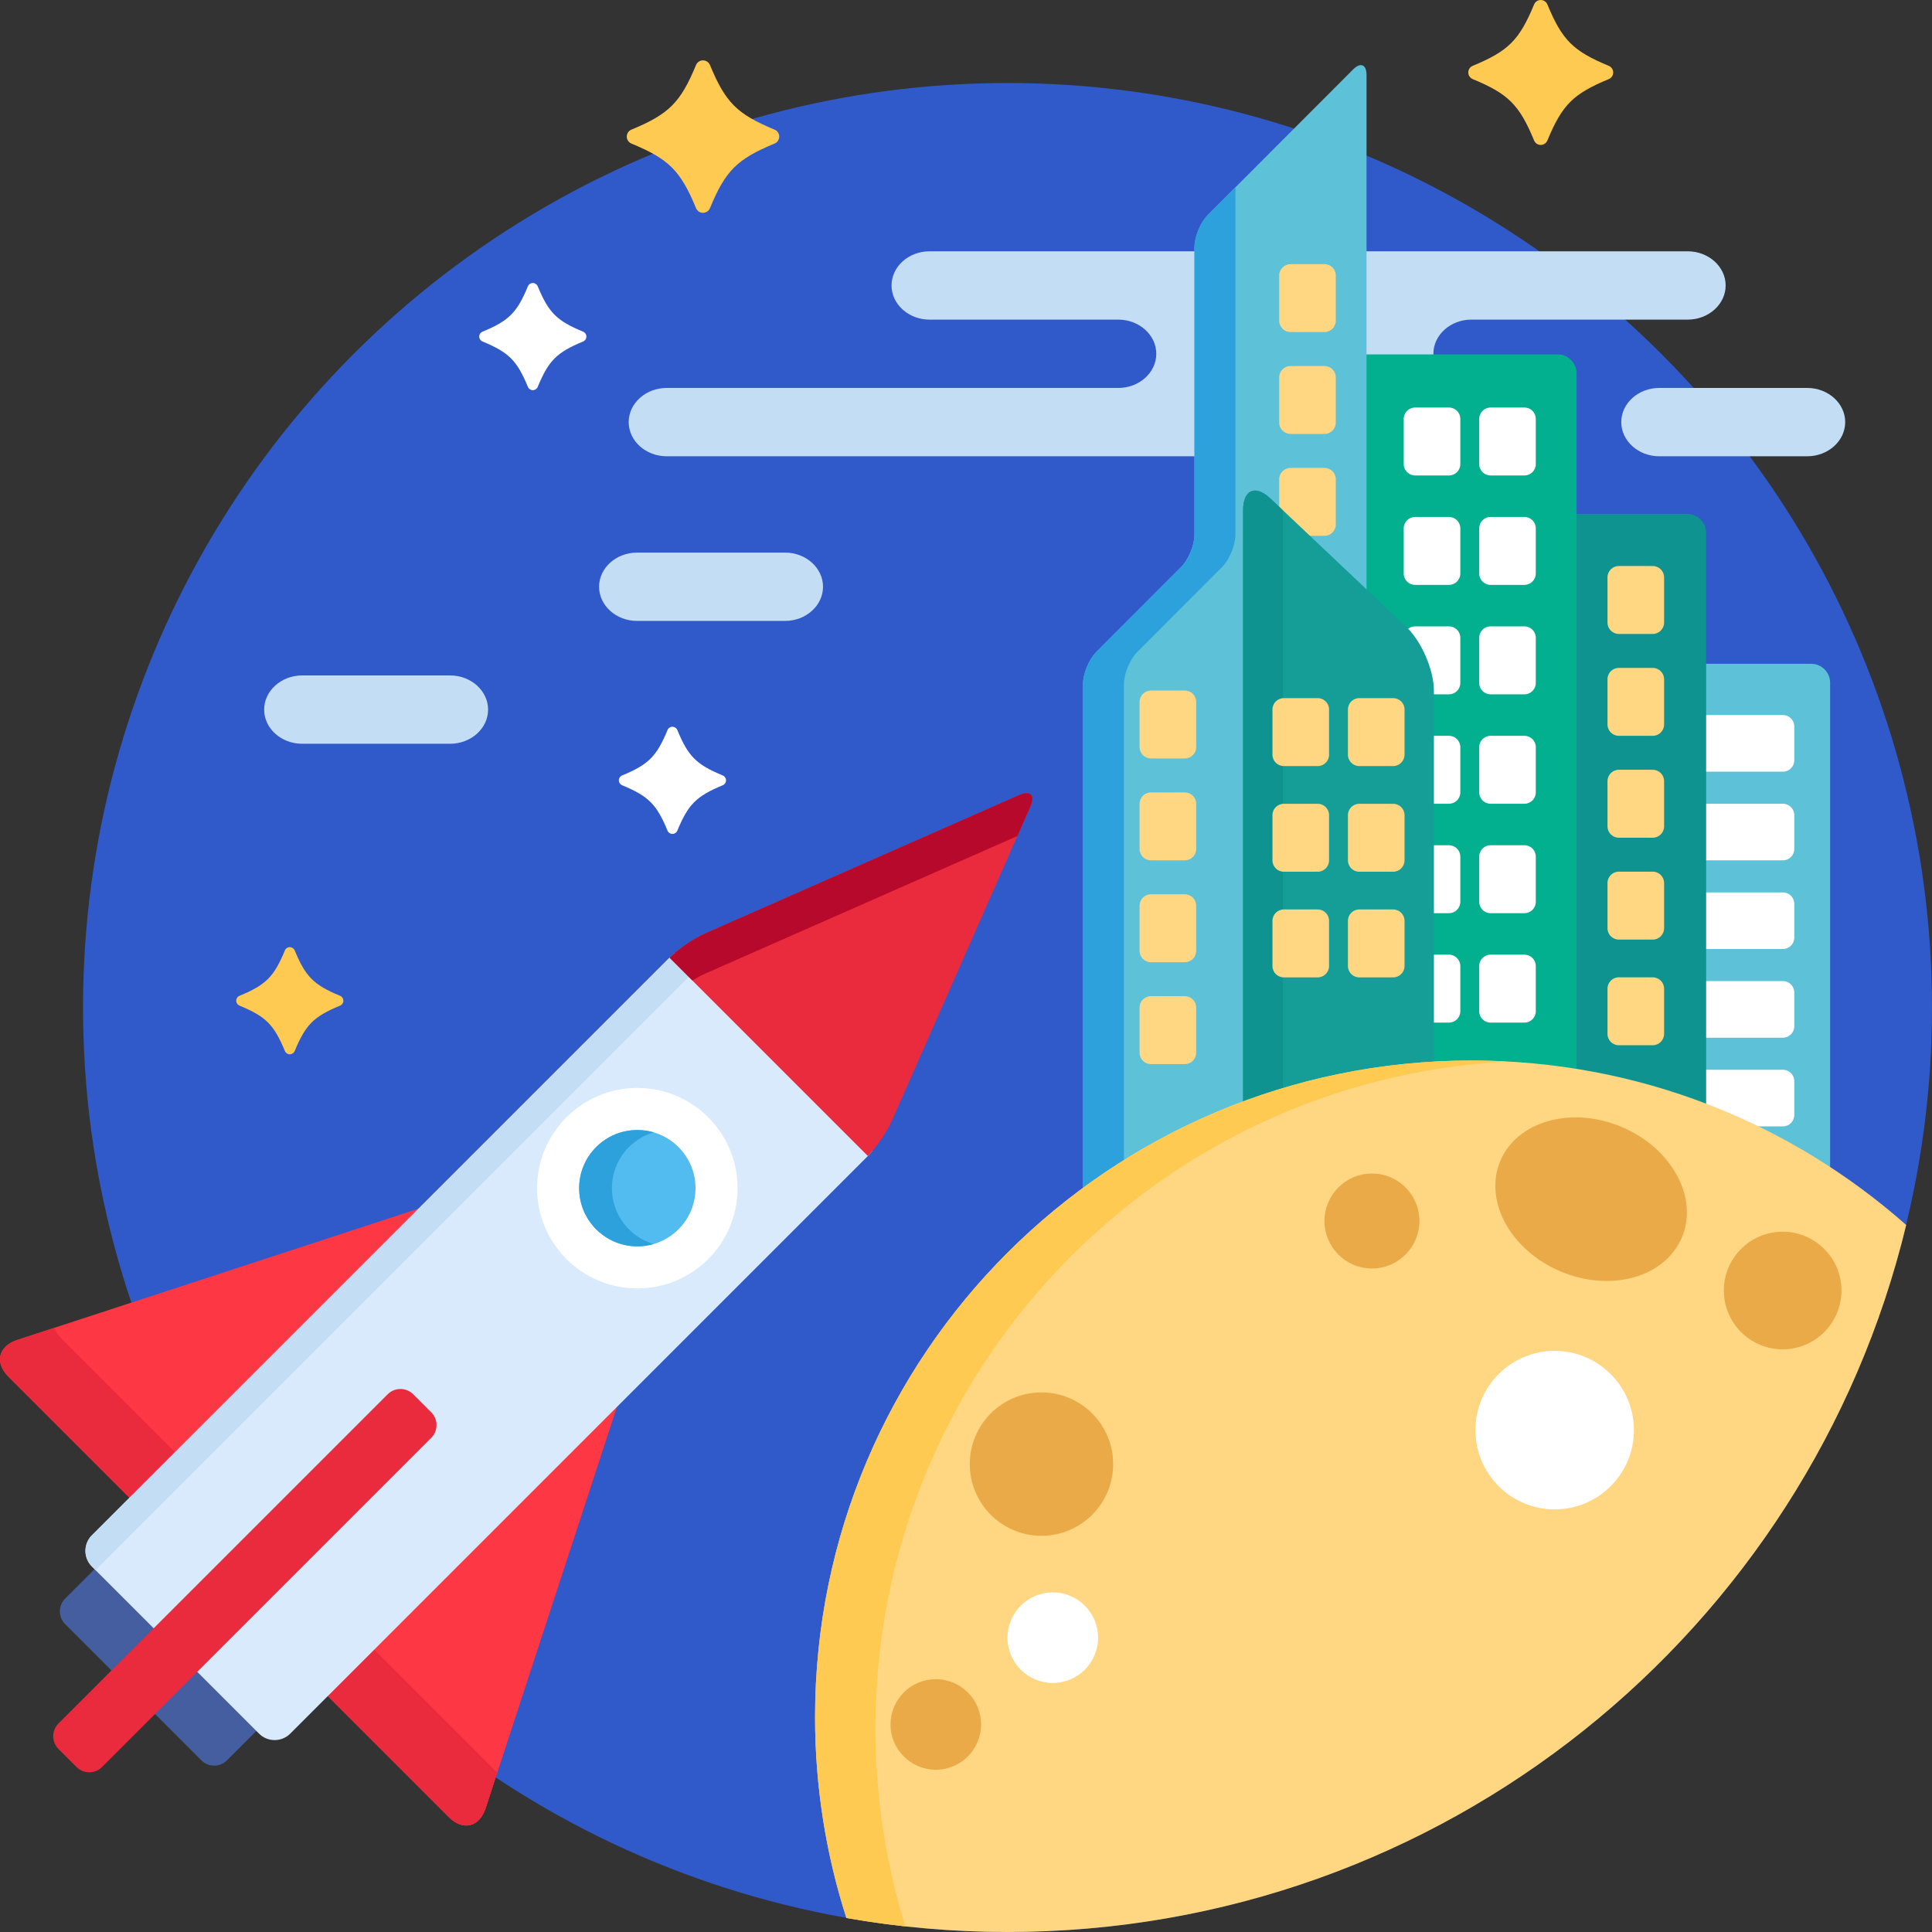 <?xml version="1.0"?>
<svg xmlns="http://www.w3.org/2000/svg" xmlns:xlink="http://www.w3.org/1999/xlink" version="1.1" id="Capa_1" x="0px" y="0px" viewBox="0 0 512 512" style="enable-background:new 0 0 512 512;" xml:space="preserve" width="512px" height="512px" class=""><rect x="0" y="0" width="512" height="512" fill="#333333" stroke="none"/><g><circle style="fill:#3059CA" cx="267" cy="267" r="245" data-original="#293D7C" class="active-path" data-old_color="#2F58CA"/><path style="fill:#5DC1D8;" d="M480,175.915h-29v117.246c11.902,4.483,23.308,10.278,34,17.31V180.915  C485,178.165,482.75,175.915,480,175.915z" data-original="#5DC1D8" class=""/><g>
	<path style="fill:#FFFFFF;" d="M472.5,189.5H451v15h21.5c1.65,0,3-1.35,3-3v-9C475.5,190.85,474.15,189.5,472.5,189.5z" data-original="#FFFFFF" class=""/>
	<path style="fill:#FFFFFF;" d="M472.5,213H451v15h21.5c1.65,0,3-1.35,3-3v-9C475.5,214.35,474.15,213,472.5,213z" data-original="#FFFFFF" class=""/>
	<path style="fill:#FFFFFF;" d="M472.5,236.5H451v15h21.5c1.65,0,3-1.35,3-3v-9C475.5,237.85,474.15,236.5,472.5,236.5z" data-original="#FFFFFF" class=""/>
	<path style="fill:#FFFFFF;" d="M472.5,260H451v15h21.5c1.65,0,3-1.35,3-3v-9C475.5,261.35,474.15,260,472.5,260z" data-original="#FFFFFF" class=""/>
	<path style="fill:#FFFFFF;" d="M472.5,283.5H451v9.667c4.276,1.611,8.489,3.387,12.627,5.333h8.873c1.65,0,3-1.35,3-3v-9   C475.5,284.85,474.15,283.5,472.5,283.5z" data-original="#FFFFFF" class=""/>
</g><path style="fill:#0F9390;" d="M447.143,136.185H416v147.838c12.395,1.884,24.512,5.094,36.143,9.571v-152.41  C452.143,138.435,449.893,136.185,447.143,136.185z" data-original="#0F9390" class=""/><g>
	<path style="fill:#C3DDF4;" d="M361.143,94.915h18.809c-0.055-0.38-0.092-0.765-0.092-1.158c0-4.979,4.526-9.054,10.06-9.054   h57.336c5.532,0,10.059-4.073,10.059-9.052s-4.527-9.053-10.059-9.053h-86.112L361.143,94.915L361.143,94.915z" data-original="#C3DDF4"/>
	<path style="fill:#C3DDF4;" d="M317.543,66.598h-71.215c-5.532,0-10.059,4.074-10.059,9.053s4.527,9.052,10.059,9.052h50.041   c5.533,0,10.059,4.074,10.059,9.054s-4.526,9.053-10.059,9.053H176.666c-5.532,0-10.059,4.074-10.059,9.053   c0,4.98,4.527,9.054,10.059,9.054h140.877V66.598z" data-original="#C3DDF4"/>
	<path style="fill:#C3DDF4;" d="M489,111.863c0,4.979-4.527,9.054-10.059,9.054H439.71c-5.532,0-10.059-4.075-10.059-9.054   c0-4.979,4.526-9.053,10.059-9.053h39.231C484.473,102.81,489,106.884,489,111.863z" data-original="#C3DDF4"/>
	<path style="fill:#C3DDF4;" d="M218.11,155.497c0,4.979-4.527,9.054-10.059,9.054H168.82c-5.532,0-10.058-4.075-10.058-9.054   s4.526-9.053,10.058-9.053h39.232C213.583,146.444,218.11,150.518,218.11,155.497z" data-original="#C3DDF4"/>
	<path style="fill:#C3DDF4;" d="M129.349,188.053c0,4.979-4.527,9.053-10.059,9.053H80.058c-5.532,0-10.058-4.074-10.058-9.053   c0-4.979,4.526-9.053,10.058-9.053h39.231C124.822,179,129.349,183.074,129.349,188.053z" data-original="#C3DDF4"/>
</g><path style="fill:#02AF8E;" d="M412.81,93.915H361v62.562l11.047,10.445c3.769,3.563,6.953,10.956,6.953,16.143v99.33  c3.638-0.23,7.305-0.348,11-0.348c9.374,0,18.671,0.764,27.81,2.25V98.915C417.81,96.165,415.56,93.915,412.81,93.915z" data-original="#02AF8E" class=""/><g>
	<path style="fill:#FFFFFF;" d="M384,108h-9c-1.65,0-3,1.35-3,3v12c0,1.65,1.35,3,3,3h9c1.65,0,3-1.35,3-3v-12   C387,109.35,385.65,108,384,108z" data-original="#FFFFFF" class=""/>
	<path style="fill:#FFFFFF;" d="M404,108h-9c-1.65,0-3,1.35-3,3v12c0,1.65,1.35,3,3,3h9c1.65,0,3-1.35,3-3v-12   C407,109.35,405.65,108,404,108z" data-original="#FFFFFF" class=""/>
	<path style="fill:#FFFFFF;" d="M384,137h-9c-1.65,0-3,1.35-3,3v12c0,1.65,1.35,3,3,3h9c1.65,0,3-1.35,3-3v-12   C387,138.35,385.65,137,384,137z" data-original="#FFFFFF" class=""/>
	<path style="fill:#FFFFFF;" d="M404,137h-9c-1.65,0-3,1.35-3,3v12c0,1.65,1.35,3,3,3h9c1.65,0,3-1.35,3-3v-12   C407,138.35,405.65,137,404,137z" data-original="#FFFFFF" class=""/>
	<path style="fill:#FFFFFF;" d="M384,166h-9c-1.05,0-1.975,0.549-2.511,1.372c3.571,3.704,6.511,10.711,6.511,15.693V184h5   c1.65,0,3-1.35,3-3v-12C387,167.35,385.65,166,384,166z" data-original="#FFFFFF" class=""/>
	<path style="fill:#FFFFFF;" d="M404,166h-9c-1.65,0-3,1.35-3,3v12c0,1.65,1.35,3,3,3h9c1.65,0,3-1.35,3-3v-12   C407,167.35,405.65,166,404,166z" data-original="#FFFFFF" class=""/>
	<path style="fill:#FFFFFF;" d="M384,195h-5v18h5c1.65,0,3-1.35,3-3v-12C387,196.35,385.65,195,384,195z" data-original="#FFFFFF" class=""/>
	<path style="fill:#FFFFFF;" d="M404,195h-9c-1.65,0-3,1.35-3,3v12c0,1.65,1.35,3,3,3h9c1.65,0,3-1.35,3-3v-12   C407,196.35,405.65,195,404,195z" data-original="#FFFFFF" class=""/>
	<path style="fill:#FFFFFF;" d="M384,224h-5v18h5c1.65,0,3-1.35,3-3v-12C387,225.35,385.65,224,384,224z" data-original="#FFFFFF" class=""/>
	<path style="fill:#FFFFFF;" d="M404,224h-9c-1.65,0-3,1.35-3,3v12c0,1.65,1.35,3,3,3h9c1.65,0,3-1.35,3-3v-12   C407,225.35,405.65,224,404,224z" data-original="#FFFFFF" class=""/>
	<path style="fill:#FFFFFF;" d="M384,253h-5v18h5c1.65,0,3-1.35,3-3v-12C387,254.35,385.65,253,384,253z" data-original="#FFFFFF" class=""/>
	<path style="fill:#FFFFFF;" d="M404,253h-9c-1.65,0-3,1.35-3,3v12c0,1.65,1.35,3,3,3h9c1.65,0,3-1.35,3-3v-12   C407,254.35,405.65,253,404,253z" data-original="#FFFFFF" class=""/>
</g><path style="fill:#5DC1D8;" d="M330.428,135.251c0-0.997,0.156-4.251,2.17-4.251c0.939,0,2.15,0.656,3.41,1.847l26.135,24.71V19.839  c0-2.75-1.59-3.408-3.533-1.462l-38.535,38.598c-1.943,1.946-3.533,5.789-3.533,8.539v76.206c0,2.75-1.59,6.592-3.533,8.539  l-22.478,22.515c-1.943,1.946-3.533,5.789-3.533,8.539v134.826c13.166-9.788,27.773-17.734,43.428-23.493V135.251H330.428z" data-original="#5DC1D8" class=""/><path style="fill:#2DA1DC;" d="M297.857,181.313c0-2.75,1.59-6.592,3.533-8.539l22.478-22.515c1.943-1.946,3.533-5.789,3.533-8.539  V49.639l-7.324,7.336c-1.943,1.946-3.533,5.789-3.533,8.539v76.206c0,2.75-1.59,6.592-3.533,8.539l-22.478,22.515  c-1.943,1.946-3.533,5.789-3.533,8.539v134.826c3.516-2.614,7.143-5.086,10.857-7.431V181.313z" data-original="#2DA1DC" class=""/><g>
	<path style="fill:#FFD782;" d="M317,198c0,1.65-1.35,3-3,3h-9c-1.65,0-3-1.35-3-3v-12c0-1.65,1.35-3,3-3h9c1.65,0,3,1.35,3,3V198z" data-original="#FFD782" class=""/>
	<path style="fill:#FFD782;" d="M317,225c0,1.65-1.35,3-3,3h-9c-1.65,0-3-1.35-3-3v-12c0-1.65,1.35-3,3-3h9c1.65,0,3,1.35,3,3V225z" data-original="#FFD782" class=""/>
	<path style="fill:#FFD782;" d="M317,252c0,1.65-1.35,3-3,3h-9c-1.65,0-3-1.35-3-3v-12c0-1.65,1.35-3,3-3h9c1.65,0,3,1.35,3,3V252z" data-original="#FFD782" class=""/>
	<path style="fill:#FFD782;" d="M317,279c0,1.65-1.35,3-3,3h-9c-1.65,0-3-1.35-3-3v-12c0-1.65,1.35-3,3-3h9c1.65,0,3,1.35,3,3V279z" data-original="#FFD782" class=""/>
	<path style="fill:#FFD782;" d="M441,165c0,1.65-1.35,3-3,3h-9c-1.65,0-3-1.35-3-3v-12c0-1.65,1.35-3,3-3h9c1.65,0,3,1.35,3,3V165z" data-original="#FFD782" class=""/>
	<path style="fill:#FFD782;" d="M441,192c0,1.65-1.35,3-3,3h-9c-1.65,0-3-1.35-3-3v-12c0-1.65,1.35-3,3-3h9c1.65,0,3,1.35,3,3V192z" data-original="#FFD782" class=""/>
	<path style="fill:#FFD782;" d="M441,219c0,1.65-1.35,3-3,3h-9c-1.65,0-3-1.35-3-3v-12c0-1.65,1.35-3,3-3h9c1.65,0,3,1.35,3,3V219z" data-original="#FFD782" class=""/>
	<path style="fill:#FFD782;" d="M441,246c0,1.65-1.35,3-3,3h-9c-1.65,0-3-1.35-3-3v-12c0-1.65,1.35-3,3-3h9c1.65,0,3,1.35,3,3V246z" data-original="#FFD782" class=""/>
	<path style="fill:#FFD782;" d="M441,274c0,1.65-1.35,3-3,3h-9c-1.65,0-3-1.35-3-3v-12c0-1.65,1.35-3,3-3h9c1.65,0,3,1.35,3,3V274z" data-original="#FFD782" class=""/>
	<path style="fill:#FFD782;" d="M354,85c0,1.65-1.35,3-3,3h-9c-1.65,0-3-1.35-3-3V73c0-1.65,1.35-3,3-3h9c1.65,0,3,1.35,3,3V85z" data-original="#FFD782" class=""/>
	<path style="fill:#FFD782;" d="M354,112c0,1.65-1.35,3-3,3h-9c-1.65,0-3-1.35-3-3v-12c0-1.65,1.35-3,3-3h9c1.65,0,3,1.35,3,3V112z" data-original="#FFD782" class=""/>
	<path style="fill:#FFD782;" d="M345.688,142H351c1.65,0,3-1.35,3-3v-12c0-1.65-1.35-3-3-3h-9c-1.65,0-3,1.35-3,3v8.676L345.688,142   z" data-original="#FFD782" class=""/>
</g><path style="fill:#159E97;" d="M380,282.344v-99.278c0-5.5-3.27-13.092-7.266-16.87l-36.039-34.075  c-3.997-3.778-7.267-2.37-7.267,3.13V293C345.317,287.042,362.306,283.357,380,282.344z" data-original="#159E97" class=""/><path style="fill:#0F9390;" d="M340,135.251c0-0.002,0-0.003,0-0.005l-3.305-3.125c-3.997-3.778-7.267-2.37-7.267,3.13V293  c3.472-1.302,6.999-2.488,10.572-3.569V135.251z" data-original="#0F9390" class=""/><path style="fill:#FFD782;" d="M505.165,324.628c-30.683-27.115-70.998-43.58-115.165-43.58c-96.098,0-174,77.902-174,174  c0,18.571,2.92,36.457,8.308,53.238C238.173,510.722,252.437,512,267,512C382.458,512,479.246,432.127,505.165,324.628z" data-original="#FFD782" class=""/><path style="fill:#FFCA51;" d="M232,458.057c0-94.542,74.121-171.768,167.421-176.748c-3.12-0.167-6.26-0.261-9.421-0.261  c-96.098,0-174,77.902-174,174c0,18.571,2.92,36.457,8.308,53.238c5.151,0.905,10.359,1.649,15.615,2.229  C234.785,493.936,232,476.323,232,458.057z" data-original="#FFCA51"/><g>
	
		<ellipse transform="matrix(-0.388 0.922 -0.922 -0.388 878.19 52.173)" style="fill:#EBAA48;" cx="421.773" cy="317.659" rx="20.78" ry="26.101" data-original="#EBAA48"/>
	<circle style="fill:#EBAA48;" cx="472.42" cy="342" r="15.585" data-original="#EBAA48"/>
	<circle style="fill:#EBAA48;" cx="363.58" cy="323.58" r="12.585" data-original="#EBAA48"/>
</g><g>
	<path style="fill:#FFCA51;" d="M186.3,56.4c-0.809,0-1.538-0.487-1.848-1.235c-4.123-9.955-7.163-12.995-17.118-17.118   c-0.748-0.31-1.235-1.039-1.235-1.848c0-0.809,0.487-1.538,1.235-1.848c9.955-4.123,12.995-7.163,17.118-17.118   c0.31-0.748,1.039-1.235,1.848-1.235s1.538,0.487,1.848,1.235c4.123,9.955,7.163,12.995,17.118,17.118   c0.748,0.31,1.235,1.039,1.235,1.848c0,0.809-0.487,1.538-1.235,1.848c-9.955,4.123-12.995,7.163-17.118,17.118   C187.838,55.913,187.109,56.4,186.3,56.4z" data-original="#FFCA51"/>
	<path style="fill:#FFCA51;" d="M408.31,38.408c-0.769,0-1.462-0.463-1.757-1.174c-3.919-9.464-6.81-12.354-16.273-16.274   c-0.711-0.294-1.174-0.988-1.174-1.757s0.463-1.462,1.174-1.757c9.464-3.92,12.354-6.81,16.273-16.274   C406.848,0.463,407.541,0,408.31,0s1.462,0.463,1.757,1.174c3.919,9.464,6.81,12.354,16.273,16.274   c0.71,0.294,1.174,0.988,1.174,1.757s-0.463,1.462-1.174,1.757c-9.464,3.92-12.354,6.81-16.273,16.274   C409.773,37.945,409.08,38.408,408.31,38.408z" data-original="#FFCA51"/>
</g><g>
	<path style="fill:#FFFFFF;" d="M141.2,103.4c-0.569,0-1.081-0.343-1.299-0.868c-2.898-6.998-5.036-9.135-12.033-12.033   C127.343,90.281,127,89.769,127,89.2s0.343-1.081,0.868-1.299c6.997-2.898,9.135-5.036,12.033-12.033   c0.218-0.525,0.73-0.868,1.299-0.868s1.081,0.343,1.299,0.868c2.898,6.997,5.036,9.135,12.033,12.033   c0.525,0.218,0.868,0.73,0.868,1.299s-0.343,1.081-0.868,1.299c-6.997,2.898-9.135,5.036-12.033,12.033   C142.281,103.058,141.769,103.4,141.2,103.4z" data-original="#FFFFFF" class=""/>
	<path style="fill:#FFFFFF;" d="M178.2,221c-0.569,0-1.081-0.343-1.299-0.868c-2.898-6.998-5.036-9.135-12.033-12.033   c-0.525-0.218-0.868-0.73-0.868-1.299s0.343-1.081,0.868-1.299c6.997-2.899,9.135-5.036,12.033-12.033   c0.218-0.525,0.73-0.868,1.299-0.868s1.081,0.343,1.299,0.868c2.898,6.997,5.036,9.135,12.033,12.033   c0.525,0.218,0.868,0.73,0.868,1.299s-0.343,1.081-0.868,1.299c-6.997,2.898-9.135,5.036-12.033,12.033   C179.281,220.657,178.769,221,178.2,221z" data-original="#FFFFFF" class=""/>
</g><path style="fill:#FFCA51;" d="M76.8,279.4c-0.569,0-1.081-0.343-1.299-0.868c-2.899-6.997-5.036-9.135-12.033-12.033  c-0.525-0.218-0.868-0.73-0.868-1.299s0.343-1.081,0.868-1.299c6.998-2.898,9.135-5.036,12.033-12.033  c0.218-0.525,0.73-0.868,1.299-0.868s1.081,0.343,1.299,0.868c2.898,6.997,5.036,9.135,12.033,12.033  c0.525,0.218,0.868,0.73,0.868,1.299s-0.343,1.081-0.868,1.299c-6.997,2.898-9.135,5.036-12.033,12.033  C77.881,279.058,77.369,279.4,76.8,279.4z" data-original="#FFCA51"/><circle style="fill:#EBAA48;" cx="276" cy="388" r="19" data-original="#EBAA48"/><circle style="fill:#FFFFFF;" cx="412" cy="379" r="21" data-original="#FFFFFF" class=""/><circle style="fill:#EBAA48;" cx="248" cy="457" r="12" data-original="#EBAA48"/><circle style="fill:#FFFFFF;" cx="279" cy="434" r="12" data-original="#FFFFFF" class=""/><g>
	<path style="fill:#445EA0;" d="M30.254,443.397l11.888-11.888l-16.375-16.375l-8.512,8.511c-1.857,1.858-1.857,4.895-0.001,6.752   L30.254,443.397z" data-original="#445EA0"/>
	<path style="fill:#445EA0;" d="M40.385,453.526l12.998,12.999c1.857,1.857,4.895,1.857,6.752,0.001l8.512-8.512l-16.375-16.375   L40.385,453.526z" data-original="#445EA0"/>
</g><path style="fill:#FE3745;" d="M113.004,319.627L4.547,355.105c-4.991,1.633-6.037,6.007-2.323,9.721l32.79,32.79L113.004,319.627z" data-original="#FE3745"/><g>
	<path style="fill:#EA2A3D;" d="M16.499,354.978c-1.007-1.007-1.696-2.058-2.093-3.098l-9.859,3.225   c-4.991,1.633-6.037,6.007-2.323,9.721l32.79,32.79l12.061-12.062L16.499,354.978z" data-original="#EA2A3D"/>
	<path style="fill:#EA2A3D;" d="M86.164,448.767l32.789,32.789c3.712,3.712,8.087,2.668,9.72-2.324l35.478-108.453L86.164,448.767z" data-original="#EA2A3D"/>
</g><path style="fill:#FE3745;" d="M86.164,448.767l32.789,32.789c3.712,3.712,8.087,2.668,9.72-2.324l35.478-108.453L86.164,448.767z" data-original="#FE3745"/><path style="fill:#EA2A3D;" d="M131.268,469.242l-32.79-32.789l-12.314,12.314l32.789,32.789c3.712,3.712,8.087,2.668,9.72-2.324  l3.113-9.517C131.613,469.564,131.439,469.413,131.268,469.242z" data-original="#EA2A3D"/><path style="fill:#D9EAFC;" d="M178.8,252.566c-0.535,0.448-1.04,0.891-1.458,1.31l-153.001,153c-2.267,2.268-2.267,5.979,0,8.247  l17.094,17.094l62.017-62.018c0.709-0.709,1.657-1.1,2.669-1.1s1.959,0.391,2.668,1.1l4.793,4.792c0.71,0.71,1.1,1.658,1.1,2.669  c0,1.012-0.391,1.959-1.1,2.668l-62.018,62.018l17.093,17.094c2.269,2.267,5.978,2.267,8.247,0l153-153.001  c0.419-0.419,0.863-0.922,1.312-1.457L178.8,252.566z" data-original="#D9EAFC"/><path style="fill:#C3DDF4;" d="M25.326,416.107L183.834,257.6l-5.034-5.034c-0.535,0.448-1.04,0.891-1.458,1.31l-153.001,153  c-2.267,2.268-2.267,5.979,0,8.247L25.326,416.107z" data-original="#C3DDF4"/><circle style="fill:#FFFFFF;" cx="168.9" cy="314.88" r="26.567" data-original="#FFFFFF" class=""/><path style="fill:#EA2A3D;" d="M270.118,210.679L186.8,247.4c-2.899,1.277-7.08,4.135-9.368,6.389l52.558,52.559  c2.255-2.288,5.112-6.47,6.389-9.369l36.723-83.317C274.395,210.728,273.053,209.386,270.118,210.679z" data-original="#EA2A3D"/><path style="fill:#B7092B;" d="M186.8,258.052l82.826-36.504l3.476-7.885c1.293-2.935-0.049-4.277-2.984-2.983L186.8,247.4  c-2.899,1.277-7.08,4.135-9.368,6.389l6.056,6.056C184.657,259.123,185.805,258.49,186.8,258.052z" data-original="#B7092B"/><circle style="fill:#52BBEF;" cx="168.9" cy="314.88" r="15.418" data-original="#52BBEF"/><path style="fill:#2DA1DC;" d="M166.68,325.786c-6.021-6.021-6.021-15.784,0-21.805c1.894-1.894,4.159-3.19,6.56-3.893  c-5.233-1.531-11.118-0.235-15.245,3.893c-6.022,6.021-6.022,15.784,0,21.805c4.126,4.127,10.011,5.423,15.244,3.892  C170.837,328.976,168.573,327.68,166.68,325.786z" data-original="#2DA1DC" class=""/><path style="fill:#EA2A3D;" d="M27.036,468.29c-1.857,1.857-4.895,1.857-6.751,0l-4.793-4.793c-1.858-1.857-1.858-4.895,0-6.752  l87.254-87.254c1.856-1.857,4.895-1.856,6.751,0l4.793,4.793c1.857,1.857,1.857,4.896,0,6.752L27.036,468.29z" data-original="#EA2A3D"/><g>
	<path style="fill:#FFD782;" d="M352.214,200.014c0,1.65-1.35,3-3,3h-9c-1.65,0-3-1.35-3-3v-12c0-1.65,1.35-3,3-3h9   c1.65,0,3,1.35,3,3V200.014z" data-original="#FFD782" class=""/>
	<path style="fill:#FFD782;" d="M372.214,200.014c0,1.65-1.35,3-3,3h-9c-1.65,0-3-1.35-3-3v-12c0-1.65,1.35-3,3-3h9   c1.65,0,3,1.35,3,3V200.014z" data-original="#FFD782" class=""/>
	<path style="fill:#FFD782;" d="M352.214,228.014c0,1.65-1.35,3-3,3h-9c-1.65,0-3-1.35-3-3v-12c0-1.65,1.35-3,3-3h9   c1.65,0,3,1.35,3,3V228.014z" data-original="#FFD782" class=""/>
	<path style="fill:#FFD782;" d="M372.214,228.014c0,1.65-1.35,3-3,3h-9c-1.65,0-3-1.35-3-3v-12c0-1.65,1.35-3,3-3h9   c1.65,0,3,1.35,3,3V228.014z" data-original="#FFD782" class=""/>
	<path style="fill:#FFD782;" d="M352.214,256.014c0,1.65-1.35,3-3,3h-9c-1.65,0-3-1.35-3-3v-12c0-1.65,1.35-3,3-3h9   c1.65,0,3,1.35,3,3V256.014z" data-original="#FFD782" class=""/>
	<path style="fill:#FFD782;" d="M372.214,256.014c0,1.65-1.35,3-3,3h-9c-1.65,0-3-1.35-3-3v-12c0-1.65,1.35-3,3-3h9   c1.65,0,3,1.35,3,3V256.014z" data-original="#FFD782" class=""/>
</g></g> </svg>
